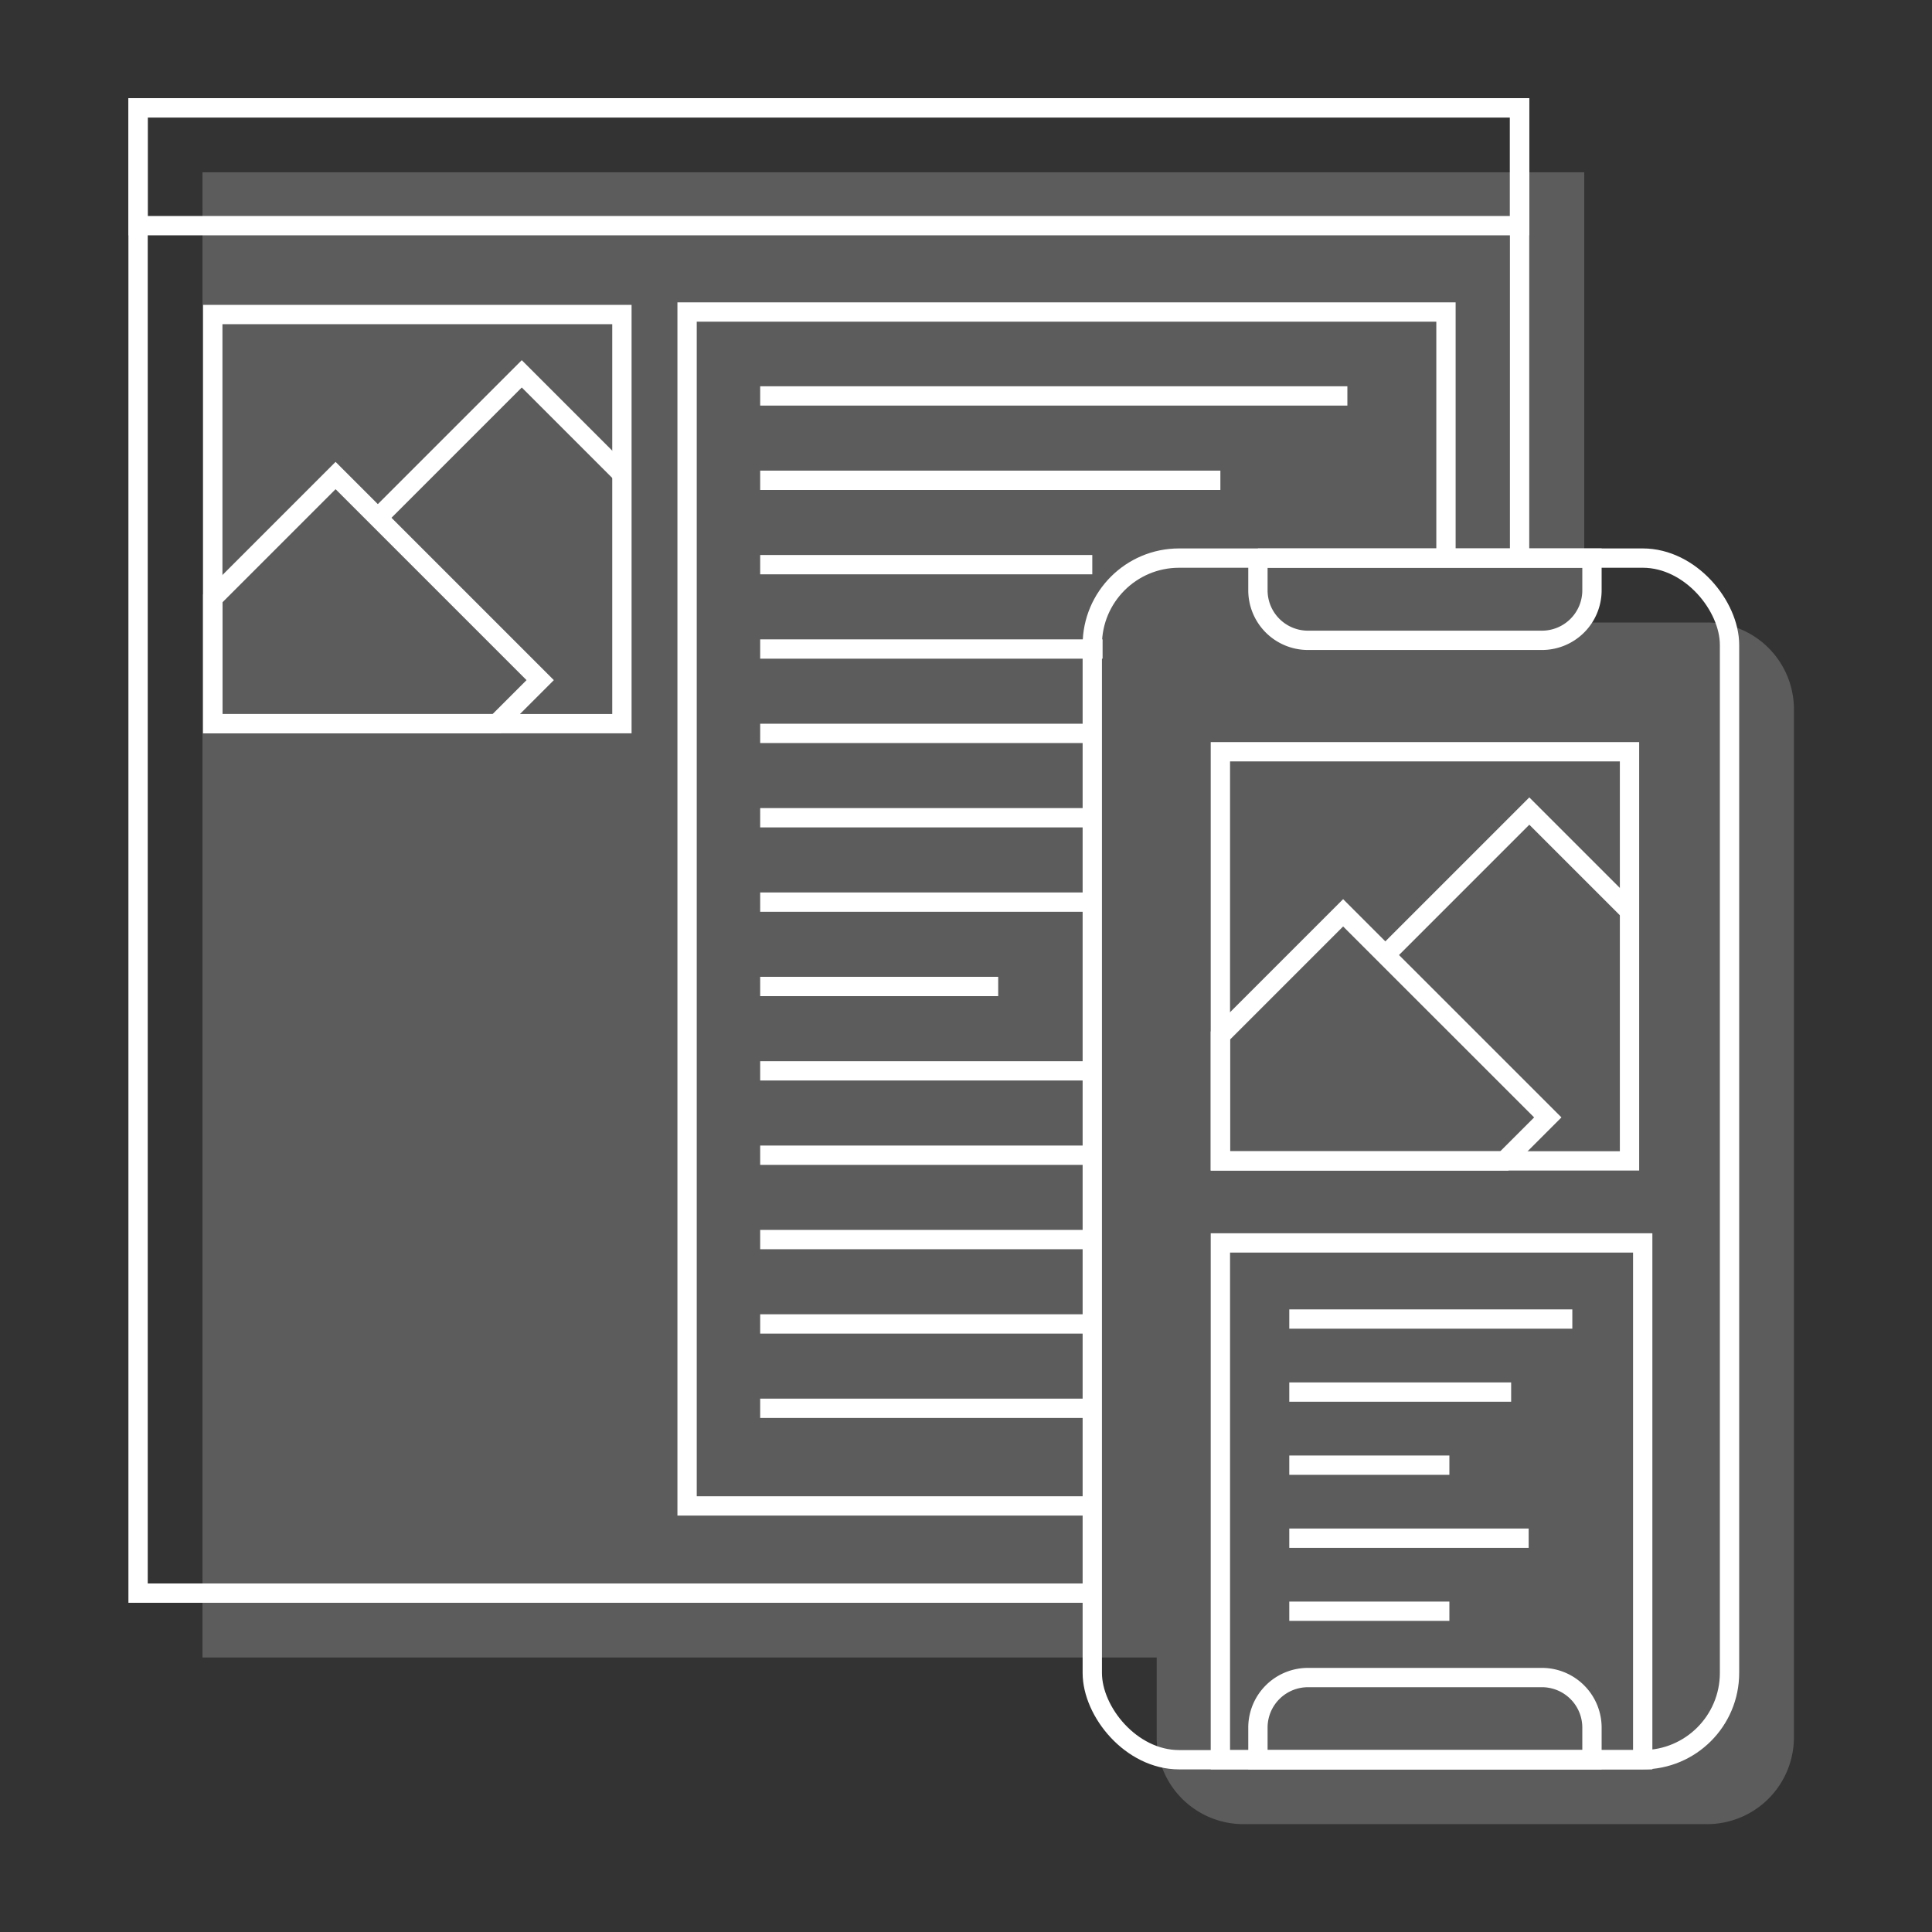 <svg id="Layer_1" data-name="Layer 1" xmlns="http://www.w3.org/2000/svg" viewBox="0 0 300 300"><rect x="0" y="0" width="300" height="300" fill="#333333" stroke="none"/><defs><style>.cls-1{fill:#fff;opacity:0.2;}.cls-2{fill:none;stroke:#fff;stroke-miterlimit:10;stroke-width:3px;}</style></defs><title>icons</title><path class="cls-1" d="M265.08,96.66H246V26.75H31.44V257.38H179.61v12.4a13.47,13.47,0,0,0,13.47,13.47h72a13.48,13.48,0,0,0,13.48-13.47V110.14A13.48,13.48,0,0,0,265.08,96.66Z"/><rect class="cls-2" x="21.44" y="16.75" width="214.52" height="18.29"/><rect class="cls-2" x="33.04" y="48.84" width="63.53" height="63.53"/><polygon class="cls-2" points="33.04 92.91 52.11 73.84 83.88 105.61 77.12 112.37 33.04 112.37 33.04 92.91"/><polyline class="cls-2" points="58.67 80.4 81.02 58.05 96.58 73.61"/><rect class="cls-2" x="169.61" y="86.66" width="98.95" height="186.59" rx="13.48" ry="13.48"/><path class="cls-2" d="M195.33,86.66H247.2a0,0,0,0,1,0,0v5a7.77,7.77,0,0,1-7.77,7.77H203.1a7.77,7.77,0,0,1-7.77-7.77v-5A0,0,0,0,1,195.33,86.66Z"/><path class="cls-2" d="M195.33,260.45H247.2a0,0,0,0,1,0,0v5a7.77,7.77,0,0,1-7.77,7.77H203.1a7.77,7.77,0,0,1-7.77-7.77v-5A0,0,0,0,1,195.33,260.45Z" transform="translate(442.53 533.71) rotate(180)"/><rect class="cls-2" x="189.5" y="193" width="65.58" height="80.25"/><rect class="cls-2" x="189.5" y="116.73" width="63.53" height="63.53"/><polygon class="cls-2" points="189.5 160.8 208.56 141.74 240.34 173.51 233.58 180.27 189.5 180.27 189.5 160.8"/><polyline class="cls-2" points="215.12 148.29 237.47 125.94 253.03 141.5"/><polyline class="cls-2" points="169.61 247.38 21.44 247.38 21.44 16.75 235.96 16.75 235.96 86.66"/><polyline class="cls-2" points="169.61 233.84 106.69 233.84 106.69 48.45 224.53 48.45 224.53 86.66"/><line class="cls-2" x1="118.04" y1="61.48" x2="209.22" y2="61.48"/><line class="cls-2" x1="118.04" y1="74.58" x2="189.5" y2="74.58"/><line class="cls-2" x1="118.04" y1="87.68" x2="169.61" y2="87.68"/><line class="cls-2" x1="118.04" y1="100.78" x2="171.21" y2="100.78"/><line class="cls-2" x1="118.04" y1="113.88" x2="169.61" y2="113.88"/><line class="cls-2" x1="118.04" y1="126.98" x2="169.61" y2="126.98"/><line class="cls-2" x1="118.04" y1="140.08" x2="170.1" y2="140.08"/><line class="cls-2" x1="118.04" y1="153.18" x2="155" y2="153.18"/><line class="cls-2" x1="118.04" y1="166.28" x2="170.1" y2="166.28"/><line class="cls-2" x1="118.04" y1="179.38" x2="169.61" y2="179.38"/><line class="cls-2" x1="118.04" y1="192.48" x2="169.61" y2="192.48"/><line class="cls-2" x1="118.04" y1="205.58" x2="169.61" y2="205.58"/><line class="cls-2" x1="118.04" y1="218.68" x2="169.61" y2="218.68"/><line class="cls-2" x1="200.2" y1="204.82" x2="244.15" y2="204.82"/><line class="cls-2" x1="200.2" y1="216.16" x2="234.65" y2="216.16"/><line class="cls-2" x1="200.2" y1="227.51" x2="225.06" y2="227.51"/><line class="cls-2" x1="200.2" y1="238.85" x2="237.37" y2="238.85"/><line class="cls-2" x1="200.2" y1="250.19" x2="225.06" y2="250.19"/></svg>